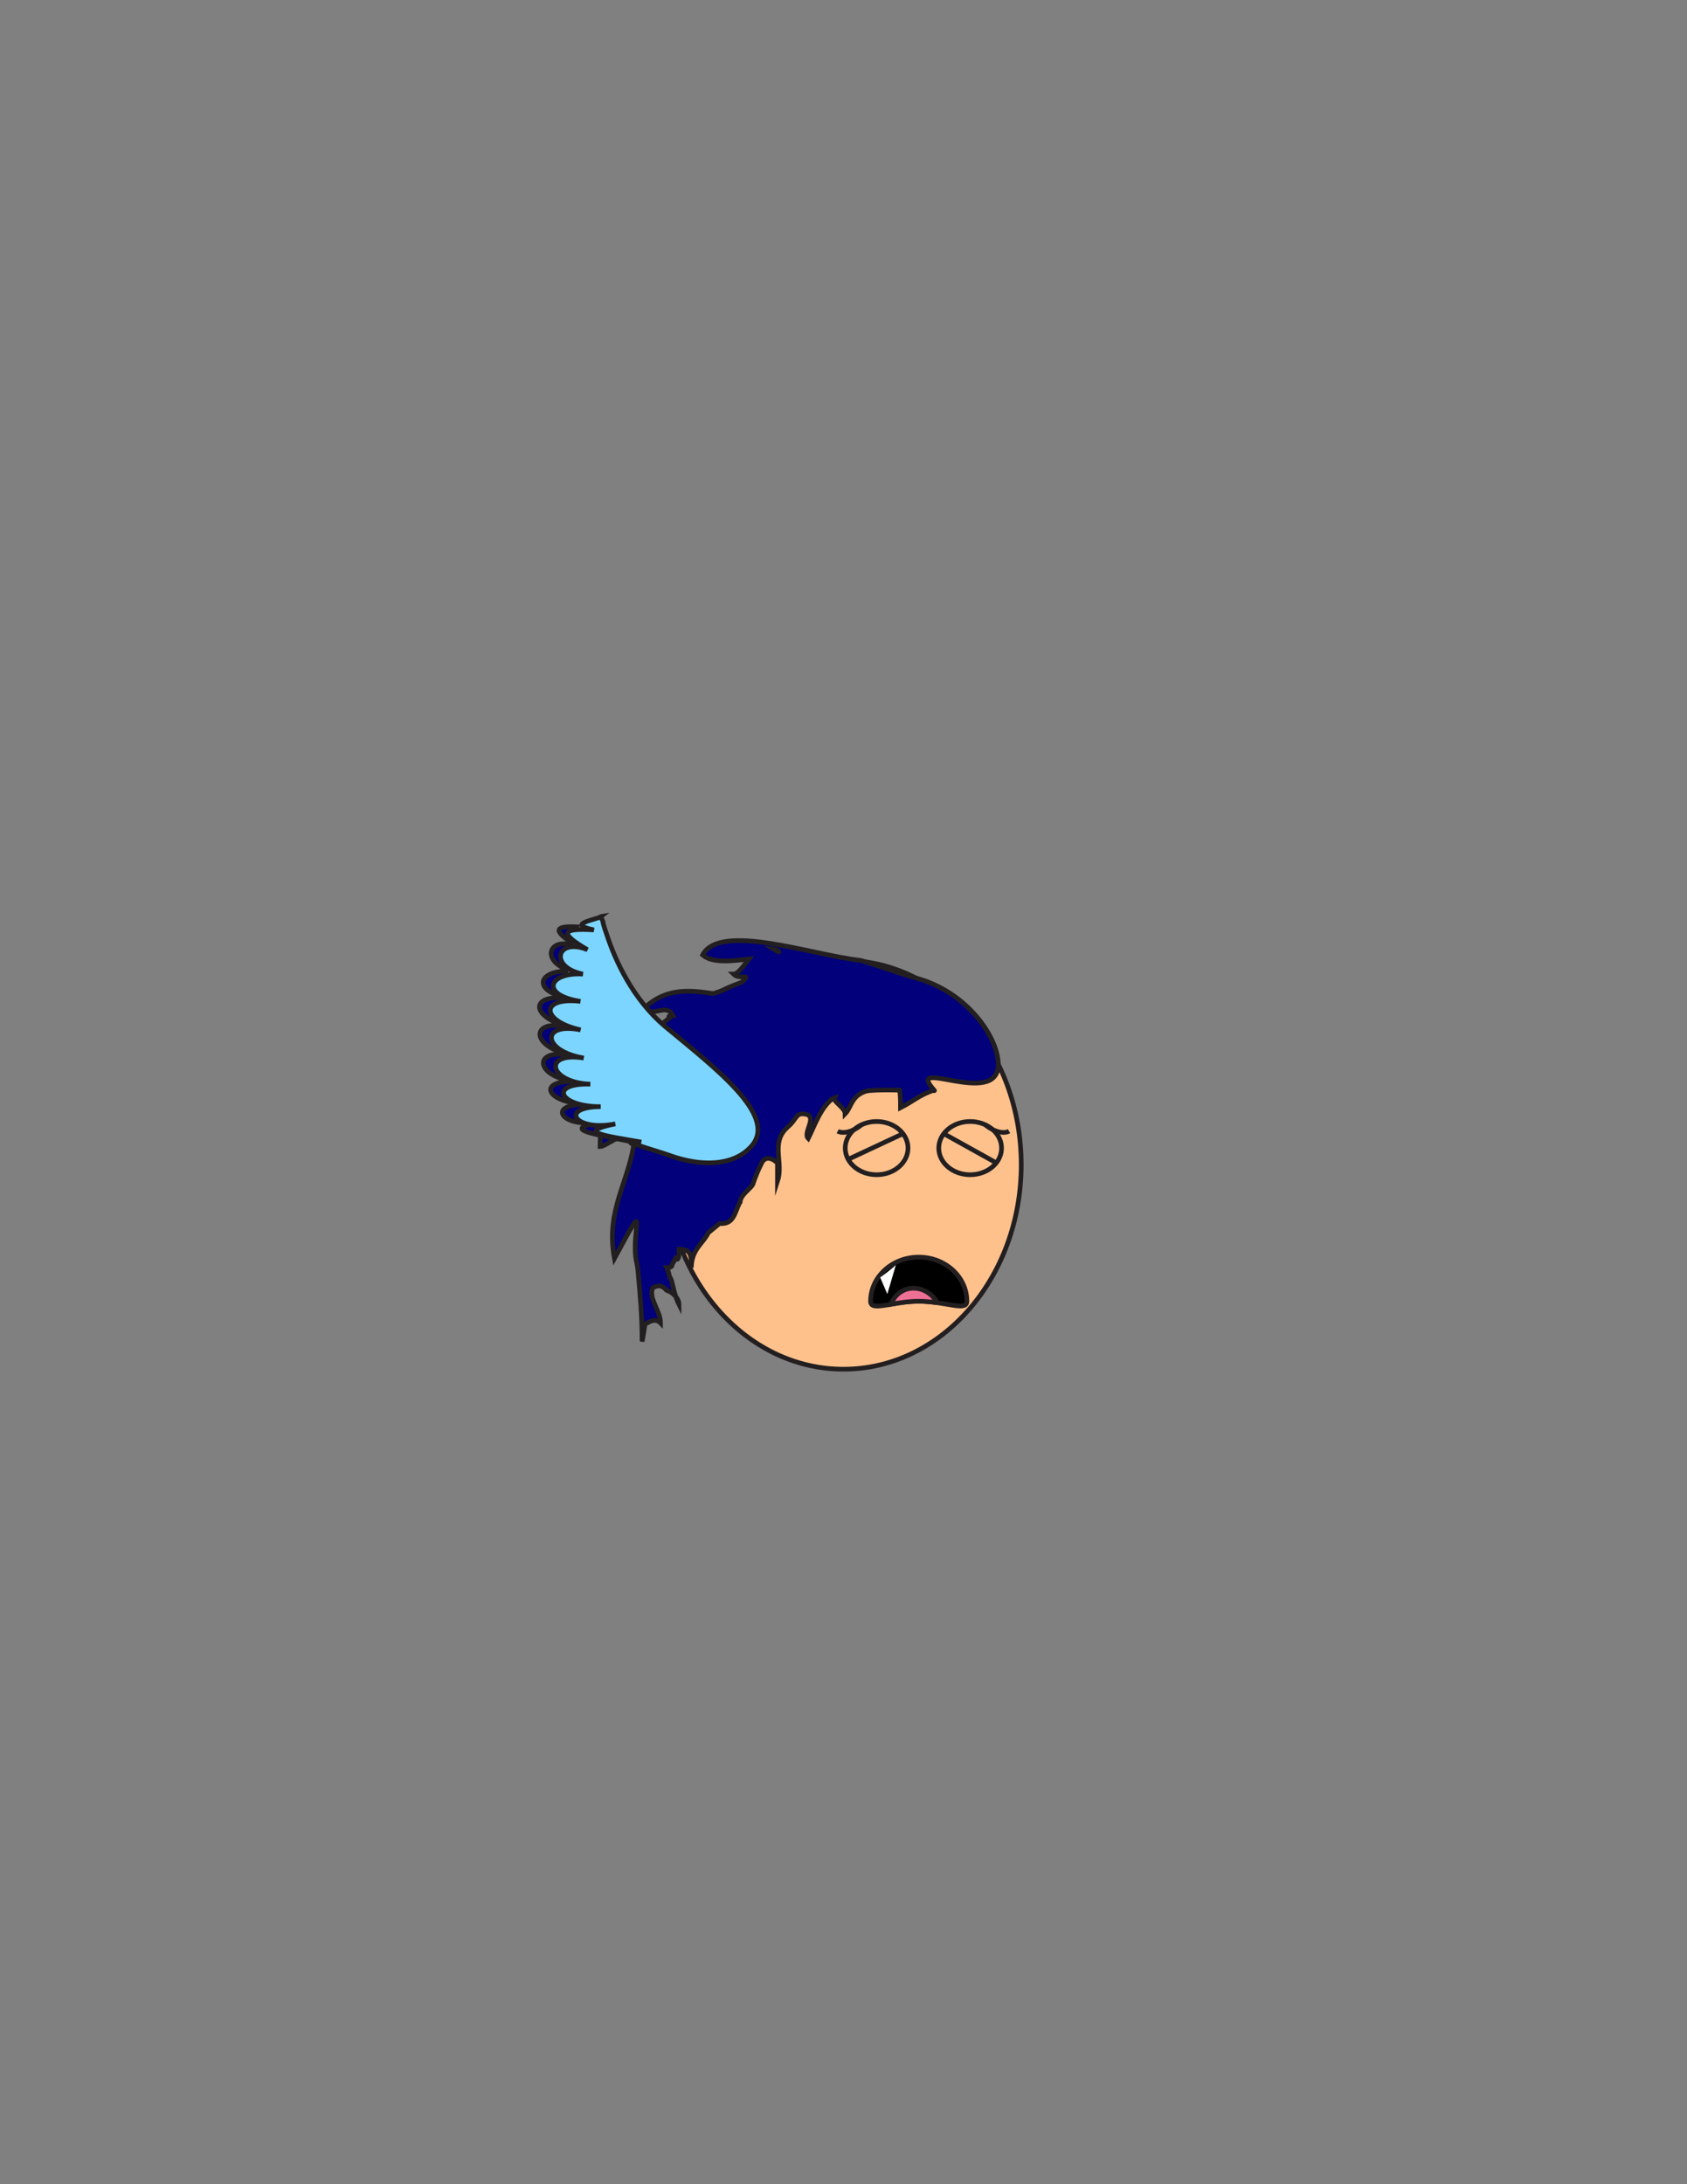<?xml version="1.0" encoding="utf-8"?>
<!-- Generator: Adobe Illustrator 16.0.0, SVG Export Plug-In . SVG Version: 6.00 Build 0)  -->
<svg version="1.1" id="Layer_1" xmlns="http://www.w3.org/2000/svg" xmlns:xlink="http://www.w3.org/1999/xlink" x="0px" y="0px"
	 width="612px" height="792px" viewBox="0 0 612 792" enable-background="new 0 0 612 792" xml:space="preserve">
<rect x="0" y="0" width="612" height="792" fill="#808080" stroke="none"/>
<rect id="head_frame_1_" x="178" y="286" fill="#231F20" fill-opacity="0" width="256" height="222"/>
<ellipse fill="#FFC18C" stroke="#231F20" stroke-width="1.695" stroke-miterlimit="10" cx="305.99" cy="422.344" rx="64.483" ry="74.135"/>
<path id="PRIMARY_39_" fill="#02007A" stroke="#231F20" stroke-width="1.695" stroke-miterlimit="10" d="M268.501,435.904
	c0.153-3.006,4.617-5.236,4.778-6.971c0.124-0.367,0.252-0.733,0.386-1.094c0.662-1.817,1.409-3.58,2.235-5.282
	c0.181-0.38,0.371-0.755,0.561-1.126c1.118-1.916,3.351-1.916,5.583,0.314c0,2.231,0,4.464,0,6.692
	c2.231-6.692-2.232-13.383,2.844-18.916c0.176-0.168,0.651-0.673,0.982-0.964c2.868-2.429,2.868-4.657,5.101-4.657
	c6.695,0,0,6.692,2.232,8.923c2.231-4.461,4.463-11.154,8.802-14.434c0.2-0.07,0.532-0.136,0.748-0.212
	c-0.625,1.261,3.839,3.491,3.839,5.723c2.231-2.231,2.231-6.692,7.736-8.275c0.433-0.07,0.831-0.129,1.202-0.182
	c3.264-0.252,6.666-0.241,10.078-0.167c0.229,0.003,0.479,0.024,0.743,0.047c0.326,1.884,0.326,4.114,0.326,6.345
	c4.464-2.229,6.695-4.461,11.558-6.181c0.271-0.035,0.896,0.086,0.752-0.071c-11.429-12.709,23.161,6.654,23.161-9.484
	c0-9.544-10.983-26.208-29.928-31.312c-4.652-1.253-19.479-6.425-20.284-6.406c-17.249-1.893-50.726-13.84-57.047-1.944
	c3.575,3.181,11.11,2.117,16.76,1.499c-1.987,2.518-3.887,5.457-5.583,5.457c2.232,2.23,7.048-0.634,2.912,2.986
	c-0.429,0.161-0.856,0.32-1.281,0.482c-0.427,0.161-0.848,0.326-1.269,0.488c-0.812,0.317-1.604,0.648-2.379,0.995
	c-0.806,0.352-1.59,0.719-2.388,1.105c-0.584,0.196-1.168,0.404-1.757,0.624c-0.536,0.124-0.872,0.406-1.267,0.353
	c-7.095-0.973-17.137-2.831-25.693,6.092c4.464,2.23,8.927-2.603,11.159,1.859c0,0-2.232,0-1.15,0.82
	c-0.312,0.264-0.623,0.519-0.911,0.737c-13.287,10.027-24.349,25.615-24.349,45.988c2.009,0,8.288-5.382,9.67-3.3
	c5.357,8.06,0.698-5.946,1.115-5.949c0.607,2.011-0.246-5.003-0.6-6.642c4.157,1.872-1.571-9.27,3.186-3.104
	c0.267,0.322,0.516,0.67,0.75,1.041c0.233,0.374,0.45,0.77,0.649,1.193c-0.338,1.519-0.485,3.419-0.811,4.946
	c-0.298,1.405-0.542,3.383-0.757,4.919c-0.097,0.548-0.189,1.095-0.275,1.64c-0.127,0.746-0.268,1.601-0.361,2.199
	c-1.781,15.742-10.707,25.782-7.36,43.628c13.021-24.169,5.953-10.411,7.899,0.672c0.209,1.068,0.476,2.197,0.58,3.27
	c0.819,8.578,1.565,17.252,1.565,26.175c0.325-1.635,0.605-3.414,0.887-5.272c0.057-0.371,0.156-0.771,0.175-1.125
	c1.169-0.295,3.402-2.525,5.633-0.295c0-4.462-4.464-8.924-2.862-12.741c0.254-0.146,0.498-0.264,0.729-0.364
	c1.612-0.684,2.658-0.298,3.55,0.463c0.254,0.219,0.563,0.517,0.749,0.745c2.298,0.741,4.531,2.973,4.531,5.201
	c-2.231-4.461-2.231-8.923-3.428-10.062c-0.079-0.371-0.153-0.736-0.241-1.103c-0.176-0.733-0.422-1.476-0.795-2.219
	c0,0,2.232,0,1.894-1.038c0.097-0.17,0.264-0.46,0.429-0.733c0.143-0.261,0.282-0.524,0.419-0.786
	c0.137-0.256,0.275-0.516,0.409-0.77c1.312,1.095,1.312-1.137,1.312-3.366c4.463,0,4.463,2.229,4.463,6.693
	c0-6.693,4.464-8.926,6.138-12.666c0.255-0.203,0.513-0.412,0.773-0.617c0.772-0.629,1.551-1.268,2.33-1.925
	c0.324-0.271,0.652-0.544,0.976-0.818c5.405,0.41,5.405-4.054,7.41-7.663C268.443,435.962,268.466,435.938,268.501,435.904z
	 M282.555,345.151c0.008,0.118-0.846-0.377-1.857-0.988C281.71,344.267,282.391,344.55,282.555,345.151z"/>
<ellipse fill="#FFC18C" stroke="#231F20" stroke-width="1.695" stroke-miterlimit="10" cx="318.017" cy="416.311" rx="11.386" ry="9.654"/>
<path fill="none" stroke="#231F20" stroke-width="1.695" stroke-miterlimit="10" d="M312.467,407.896
	c-2.814,2.388-6.638,3.4-8.55,2.266"/>
<ellipse fill="#FFC18C" stroke="#231F20" stroke-width="1.695" stroke-miterlimit="10" cx="351.95" cy="416.311" rx="11.388" ry="9.654"/>
<path fill="none" stroke="#231F20" stroke-width="1.695" stroke-miterlimit="10" d="M357.5,407.896
	c2.816,2.388,6.639,3.4,8.55,2.266"/>
<path stroke="#231F20" stroke-width="1.695" stroke-miterlimit="10" d="M350.764,471.843c0-8.837-7.825-16-17.471-16
	c-9.648,0-17.472,7.164-17.472,16c0,3.929,7.821,0,17.472,0C342.938,471.843,350.764,475.711,350.764,471.843z"/>
<polygon fill="#FFFFFF" points="321.899,469.227 319.314,463.213 321.9,461.291 324.985,458.749 "/>
<path id="PRIMARY_38_" fill="#02007A" stroke="#231F20" stroke-width="1.695" stroke-miterlimit="10" d="M204.392,361.546
	c0.19-3.229,0.512-6.391,0.953-9.424C195.547,352.297,193.446,358.729,204.392,361.546z"/>
<path id="PRIMARY_37_" fill="#02007A" stroke="#231F20" stroke-width="1.695" stroke-miterlimit="10" d="M204.376,361.813
	c-11.529-0.796-11.549,6.229-0.11,9.935C204.144,368.432,204.192,365.095,204.376,361.813z"/>
<path id="PRIMARY_36_" fill="#02007A" stroke="#231F20" stroke-width="1.695" stroke-miterlimit="10" d="M205.441,351.446
	c0.478-3.153,1.08-6.143,1.783-8.894C198.906,340.488,196.939,348.18,205.441,351.446z"/>
<path id="PRIMARY_35_" fill="#02007A" stroke="#231F20" stroke-width="1.695" stroke-miterlimit="10" d="M207.406,341.861
	c0.552-2.091,1.161-4.035,1.819-5.784C201.607,335.718,200.479,337.201,207.406,341.861z"/>
<path id="PRIMARY_34_" fill="#02007A" stroke="#231F20" stroke-width="1.695" stroke-miterlimit="10" d="M204.278,372.002
	c-11.541-1.633-11.188,6.85,0.962,10.124C204.731,378.835,204.411,375.434,204.278,372.002z"/>
<path id="PRIMARY_33_" fill="#02007A" stroke="#231F20" stroke-width="1.695" stroke-miterlimit="10" d="M216.948,407.025
	c-12.098,2.325-3.426,3.869,8.404,6.223C222.499,411.435,219.679,409.369,216.948,407.025z"/>
<path id="PRIMARY_32_" fill="#02007A" stroke="#231F20" stroke-width="1.695" stroke-miterlimit="10" d="M211.268,400.32
	c-1.477-2.453-2.701-5.206-3.682-8.191C195.321,392.079,198.141,399.383,211.268,400.32z"/>
<path id="PRIMARY_31_" fill="#02007A" stroke="#231F20" stroke-width="1.695" stroke-miterlimit="10" d="M216.311,406.503
	c-1.917-1.679-3.559-3.74-4.975-6.07c-12.75,0.354-7.598,8.327,5.575,6.563C216.71,406.824,216.507,406.675,216.311,406.503z"/>
<path id="PRIMARY_30_" fill="#02007A" stroke="#231F20" stroke-width="1.695" stroke-miterlimit="10" d="M207.525,391.952
	c-0.982-3.015-1.718-6.251-2.25-9.61C193.219,381.028,194.969,390.231,207.525,391.952z"/>
<path id="SECONDARY_3_" fill="#7CD5FF" stroke="#231F20" stroke-width="1.695" stroke-miterlimit="10" d="M223.239,407.512
	c-14.632,2.986-3.893,4.3,9.417,6.618c-12.486-1.835,6.416,3.406,9.588,4.59c3.172,1.183,6.293,2.017,9.287,2.488
	c8.977,1.412,16.792-0.439,21.317-5.893c9.049-10.909-12.888-27.629-31.232-42.842c-12.237-10.143-18.531-24.647-21.368-33.19
	c-0.71-2.135-1.406-3.901-1.519-5.128c-0.513-1.208-0.964-1.85-0.455-1.925c-1.49,1.254-13.479,2.73-2.818,4.954
	c-11.314-0.671-13.088,0.923-2.32,7.192c-11.398-4.563-14.031,6.358-1.676,8.835c-12.688-0.719-15.546,7.652-0.881,9.888
	c-14.726-1.698-14.539,7.078,0.058,10.346c-14.625-2.896-14.013,7.673,1.147,10.207c-15.146-2.422-12.769,8.894,2.384,9.475
	c-15.148-0.51-11.625,8.204,3.769,8.152C202.544,401.336,208.607,410.498,223.239,407.512z"/>
<line fill="none" stroke="#231F20" stroke-width="1.695" stroke-miterlimit="10" x1="327.579" y1="411.08" x2="307.702" y2="420.378"/>
<line fill="none" stroke="#231F20" stroke-width="1.695" stroke-miterlimit="10" x1="342.386" y1="411.08" x2="361.424" y2="421.663"/>
<path fill="#EF7095" stroke="#231F20" stroke-width="1.695" stroke-miterlimit="10" d="M333.295,471.843
	c2.271,0,4.434,0.219,6.424,0.495c0.074-0.041,0.159-0.074,0.233-0.117c-2.526-4.269-7.538-6.265-11.869-4.459
	c-2.333,0.975-3.995,2.883-4.868,5.172C326.063,472.438,329.536,471.843,333.295,471.843z"/>
</svg>
